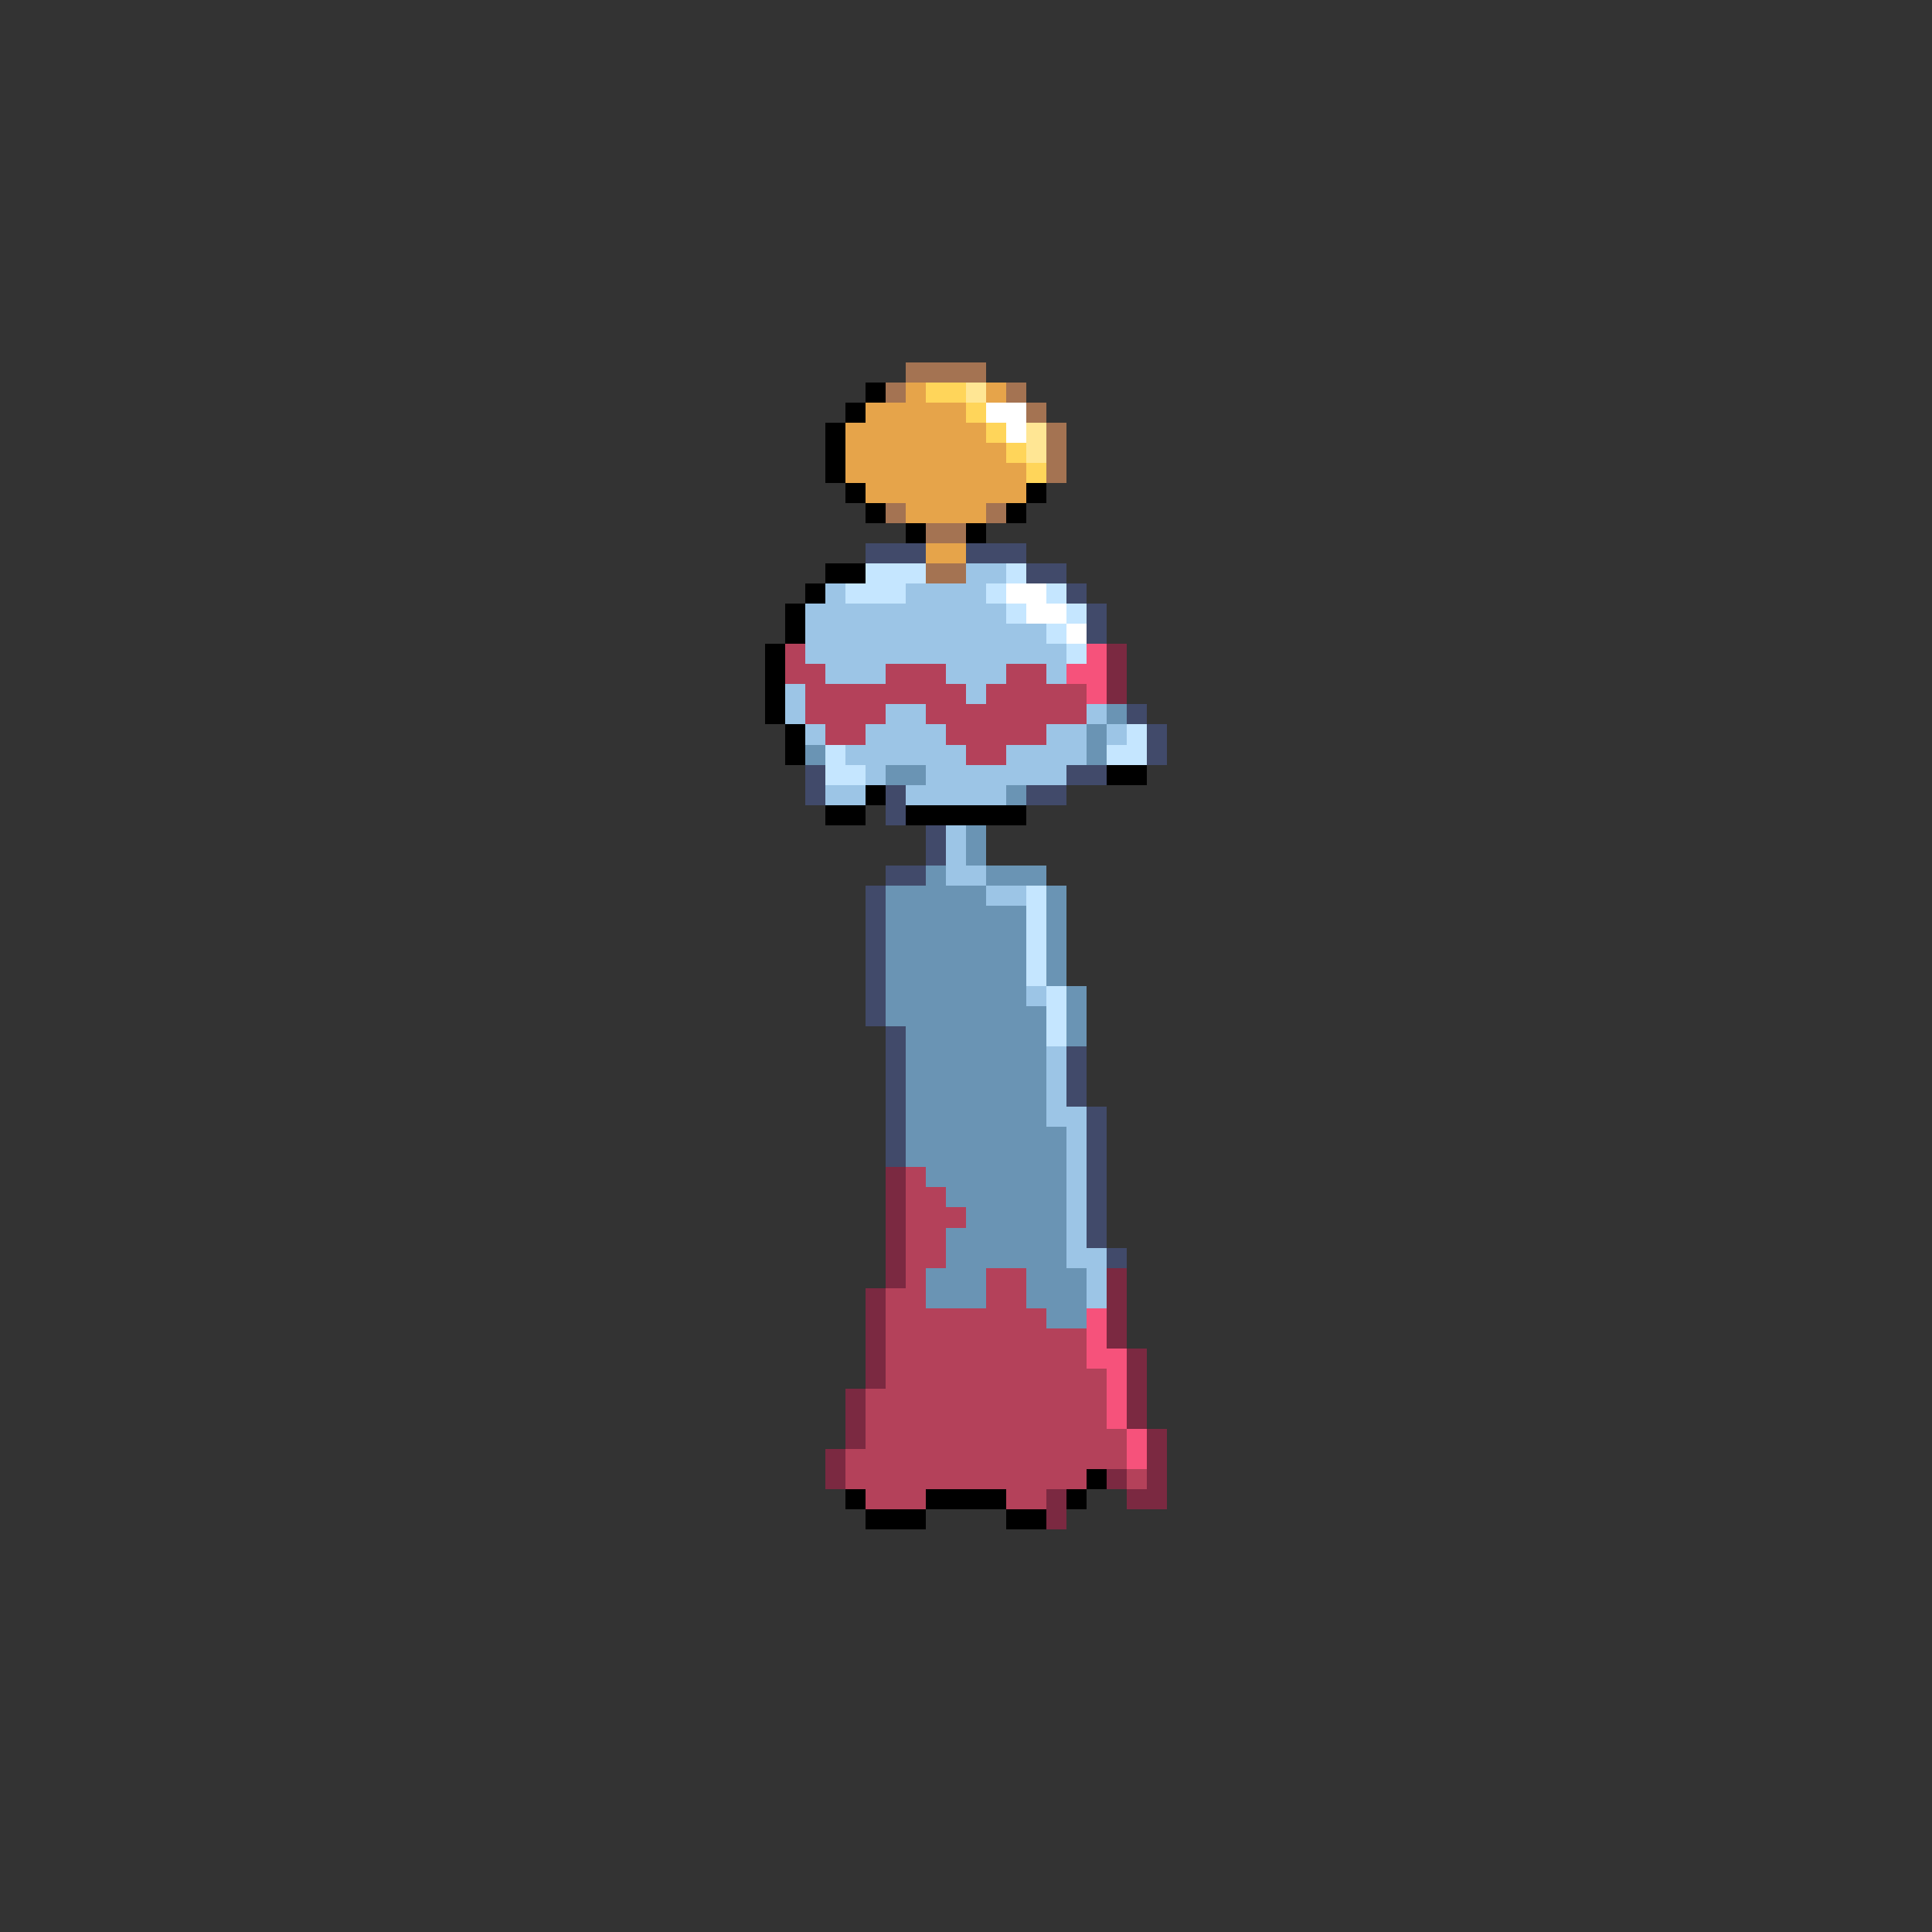 <svg xmlns="http://www.w3.org/2000/svg" viewBox="0 -0.5 96 96" shape-rendering="crispEdges">
<rect x="0" y="-0.5" width="96" height="96" fill="#333333" stroke="none"/>
<path stroke="#a47352" d="M45 18h4M44 19h1M50 19h1M51 20h1M52 21h1M52 22h1M52 23h1M44 25h1M49 25h1M46 26h2M46 28h2" />
<path stroke="#000000" d="M43 19h1M42 20h1M41 21h1M41 22h1M41 23h1M42 24h1M51 24h1M43 25h1M50 25h1M45 26h1M48 26h1M41 28h2M40 29h1M39 30h1M39 31h1M38 32h1M38 33h1M38 34h1M38 35h1M39 36h1M39 37h1M55 38h2M43 39h1M41 40h2M45 40h6M54 73h1M42 74h1M46 74h4M53 74h1M43 75h3M50 75h2" />
<path stroke="#e6a44a" d="M45 19h1M49 19h1M43 20h5M42 21h7M42 22h8M42 23h9M43 24h8M45 25h4M46 27h2" />
<path stroke="#ffd55a" d="M46 19h2M48 20h1M49 21h1M50 22h1M51 23h1" />
<path stroke="#ffe694" d="M48 19h1M51 21h1M51 22h1" />
<path stroke="#ffffff" d="M49 20h2M50 21h1M50 29h2M51 30h2M53 31h1" />
<path stroke="#414a6a" d="M43 27h3M48 27h3M51 28h2M53 29h1M54 30h1M54 31h1M56 35h1M57 36h1M57 37h1M40 38h1M53 38h2M40 39h1M44 39h1M51 39h2M44 40h1M46 41h1M46 42h1M44 43h2M43 44h1M43 45h1M43 46h1M43 47h1M43 48h1M43 49h1M43 50h1M44 51h1M44 52h1M53 52h1M44 53h1M53 53h1M44 54h1M53 54h1M44 55h1M54 55h1M44 56h1M54 56h1M44 57h1M54 57h1M54 58h1M54 59h1M54 60h1M54 61h1M55 62h1" />
<path stroke="#c5e6ff" d="M43 28h3M50 28h1M42 29h3M49 29h1M52 29h1M50 30h1M53 30h1M52 31h1M53 32h1M56 36h1M41 37h1M55 37h2M41 38h2M51 44h1M51 45h1M51 46h1M51 47h1M51 48h1M52 49h1M52 50h1M52 51h1" />
<path stroke="#9cc5e6" d="M48 28h2M41 29h1M45 29h4M40 30h10M40 31h12M40 32h13M41 33h3M47 33h3M52 33h1M39 34h1M48 34h1M39 35h1M44 35h2M54 35h1M40 36h1M43 36h4M52 36h2M55 36h1M42 37h6M50 37h4M43 38h1M46 38h7M41 39h2M45 39h5M47 41h1M47 42h1M47 43h2M49 44h2M51 49h1M52 52h1M52 53h1M52 54h1M52 55h2M53 56h1M53 57h1M53 58h1M53 59h1M53 60h1M53 61h1M53 62h2M54 63h1M54 64h1" />
<path stroke="#b4415a" d="M39 32h1M39 33h2M44 33h3M50 33h2M40 34h8M49 34h5M40 35h4M46 35h8M41 36h2M47 36h5M48 37h2M45 58h1M45 59h2M45 60h3M45 61h2M45 62h2M45 63h1M49 63h2M44 64h2M49 64h2M44 65h8M44 66h10M44 67h10M44 68h11M43 69h12M43 70h12M43 71h13M42 72h14M42 73h12M56 73h1M43 74h3M50 74h2" />
<path stroke="#f6527b" d="M54 32h1M53 33h2M54 34h1M54 65h1M54 66h1M54 67h2M55 68h1M55 69h1M55 70h1M56 71h1M56 72h1" />
<path stroke="#7b2941" d="M55 32h1M55 33h1M55 34h1M44 58h1M44 59h1M44 60h1M44 61h1M44 62h1M44 63h1M55 63h1M43 64h1M55 64h1M43 65h1M55 65h1M43 66h1M55 66h1M43 67h1M56 67h1M43 68h1M56 68h1M42 69h1M56 69h1M42 70h1M56 70h1M42 71h1M57 71h1M41 72h1M57 72h1M41 73h1M55 73h1M57 73h1M52 74h1M56 74h2M52 75h1" />
<path stroke="#6a94b4" d="M55 35h1M54 36h1M40 37h1M54 37h1M44 38h2M50 39h1M48 41h1M48 42h1M46 43h1M49 43h3M44 44h5M52 44h1M44 45h7M52 45h1M44 46h7M52 46h1M44 47h7M52 47h1M44 48h7M52 48h1M44 49h7M53 49h1M44 50h8M53 50h1M45 51h7M53 51h1M45 52h7M45 53h7M45 54h7M45 55h7M45 56h8M45 57h8M46 58h7M47 59h6M48 60h5M47 61h6M47 62h6M46 63h3M51 63h3M46 64h3M51 64h3M52 65h2" />
</svg>